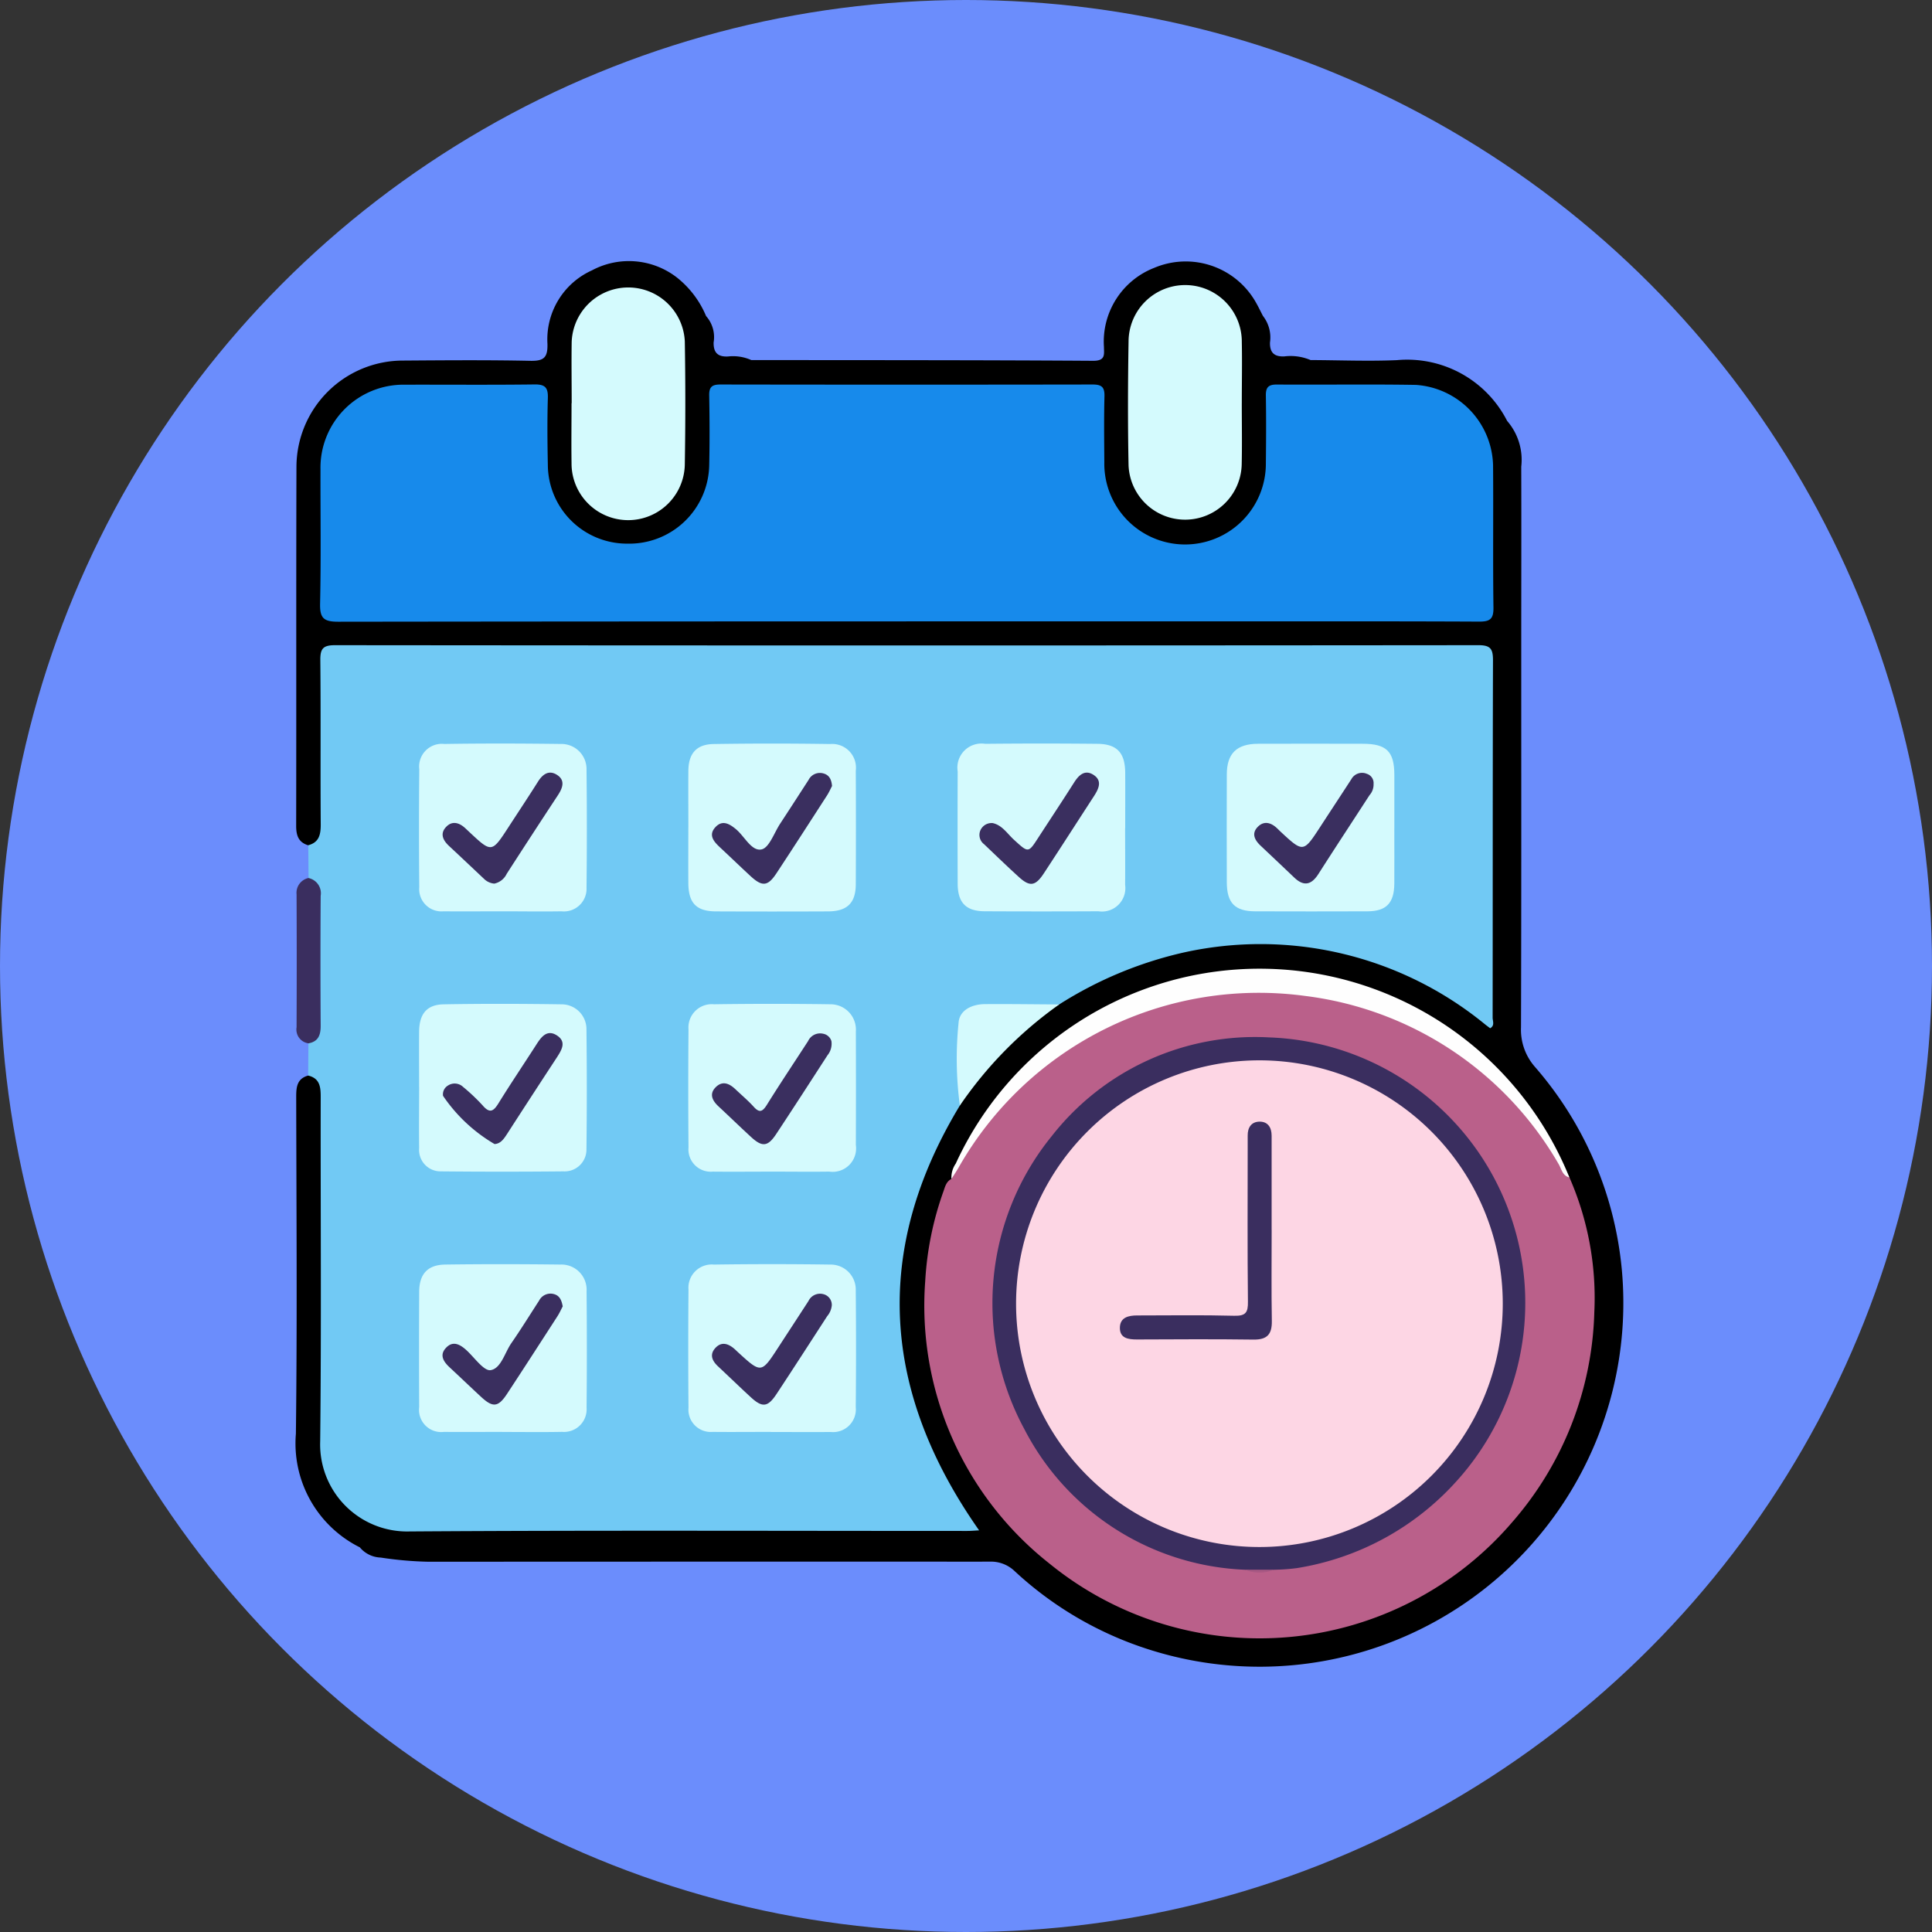 <svg xmlns="http://www.w3.org/2000/svg" xmlns:xlink="http://www.w3.org/1999/xlink" width="111" height="111" viewBox="0 0 111 111">
  <rect x="0" y="0" width="111" height="111" fill="#333333" stroke="none"/>
  <defs>
    <clipPath id="clip-path">
      <rect id="Rectángulo_338999" data-name="Rectángulo 338999" width="76.278" height="80.781" fill="none"/>
    </clipPath>
  </defs>
  <g id="Grupo_984147" data-name="Grupo 984147" transform="translate(-1007 -4199)">
    <circle id="Elipse_4905" data-name="Elipse 4905" cx="55.5" cy="55.5" r="55.5" transform="translate(1007 4199)" fill="#6b8dfc"/>
    <g id="Grupo_984146" data-name="Grupo 984146" transform="translate(1024 4214)">
      <g id="Grupo_984145" data-name="Grupo 984145" transform="translate(0 0)" clip-path="url(#clip-path)">
        <path id="Trazado_212428" data-name="Trazado 212428" d="M1.037,57.055q.007-.923.014-1.846A3.352,3.352,0,0,0,1.5,53.245q-.034-2.828,0-5.657a3.267,3.267,0,0,0-.441-1.88q-.007-.941-.016-1.882a3.487,3.487,0,0,0,.442-2.055q-.017-4.123,0-8.245c.005-1.311.17-1.474,1.5-1.474q32.423-.007,64.846,0c1.392,0,1.548.15,1.549,1.513q.011,9.835,0,19.668c0,.419.126.969-.294,1.186s-.774-.243-1.1-.489a20.313,20.313,0,0,0-22.627-1.314,3.535,3.535,0,0,1-1.07.532c-1.281.1-2.564.029-3.847.055-1.422.03-1.821.43-1.823,1.857,0,1.254-.025,2.509.016,3.763a22.934,22.934,0,0,1-1.238,2.443C34.115,68.46,34.71,75.33,39.081,81.9c.261.392.814.78.581,1.249s-.877.293-1.349.294c-10.51.007-21.02-.036-31.529.035a5.146,5.146,0,0,1-5.3-5.3q.009-8.418,0-16.838c0-.745-.018-1.49,0-2.234a3.276,3.276,0,0,0-.454-2.05" transform="translate(-0.332 -10.262)" fill="#71c9f4"/>
        <path id="Trazado_212429" data-name="Trazado 212429" d="M.7,46.793c.691.163.727.674.725,1.262-.011,6.584.043,13.168-.029,19.751a5,5,0,0,0,5.141,5.181c10.677-.072,21.354-.028,32.032-.029.22,0,.441-.021.685-.033-5.569-7.934-6.165-16.044-1.109-24.406a4.9,4.9,0,0,1,1.491-2.247,13.246,13.246,0,0,1,4.216-3.562,22.654,22.654,0,0,1,7.074-2.967,20.355,20.355,0,0,1,17.412,4.123c.09.07.181.138.277.211.277-.156.142-.413.142-.608.009-6.842,0-13.683.02-20.526,0-.641-.121-.876-.833-.875q-32.849.031-65.7,0c-.7,0-.847.215-.84.868.031,3.149,0,6.3.023,9.447,0,.577-.1,1.021-.725,1.18C.147,33.393.014,33,.016,32.442.03,25.569.011,18.7.032,11.823A6.124,6.124,0,0,1,6.164,5.716c2.434-.017,4.869-.037,7.3.014.773.016,1.01-.175.989-.973A4.348,4.348,0,0,1,17.012.532a4.5,4.5,0,0,1,4.863.4A5.552,5.552,0,0,1,23.567,3.16,1.818,1.818,0,0,1,24,4.675c-.012.586.242.835.823.806a2.578,2.578,0,0,1,1.339.205c6.55.008,13.1,0,19.651.043.716,0,.615-.374.612-.8A4.548,4.548,0,0,1,49.312.39a4.632,4.632,0,0,1,5.852,2c.14.247.263.505.394.757a2.011,2.011,0,0,1,.407,1.529c-.016.588.25.826.825.8a2.939,2.939,0,0,1,1.507.211c1.652.006,3.306.075,4.954.005a6.444,6.444,0,0,1,6.339,3.491,3.41,3.41,0,0,1,.811,2.629c.012,3.493,0,6.986,0,10.478,0,7.243.01,14.486-.014,21.729a3.231,3.231,0,0,0,.791,2.265,20.654,20.654,0,0,1,5,11.651A20.9,20.9,0,0,1,48.763,79.688a20.4,20.4,0,0,1-7.47-4.423A1.966,1.966,0,0,0,39.9,74.72c-1.346.008-2.691,0-4.037,0q-14.129,0-28.257.007a20.851,20.851,0,0,1-2.733-.24,1.622,1.622,0,0,1-1.2-.587A6.669,6.669,0,0,1,0,67.373C.079,60.916.029,54.457.018,48c0-.56.056-1.032.687-1.205" transform="translate(0 0)"/>
        <path id="Trazado_212430" data-name="Trazado 212430" d="M.739,52.143a.894.894,0,0,1,.7,1.023q-.024,3.736,0,7.474c0,.523-.136.9-.7,1a.8.8,0,0,1-.685-.923q.017-3.819,0-7.637a.869.869,0,0,1,.691-.94" transform="translate(-0.015 -16.697)" fill="#3a2e5f"/>
        <path id="Trazado_212431" data-name="Trazado 212431" d="M33.17,45.6c0-1.088-.009-2.176,0-3.264.011-.99.465-1.517,1.449-1.533q3.35-.053,6.7,0a1.365,1.365,0,0,1,1.47,1.53q.015,3.264,0,6.527c-.005,1.076-.492,1.553-1.589,1.559q-3.22.014-6.442,0c-1.134-.005-1.584-.479-1.59-1.64-.006-1.059,0-2.119,0-3.178" transform="translate(-10.621 -13.056)" fill="#d4fafd"/>
        <path id="Trazado_212432" data-name="Trazado 212432" d="M65.548,45.626c0,1.088.01,2.177,0,3.265a1.345,1.345,0,0,1-1.536,1.522q-3.265.017-6.53,0c-1.08-.005-1.55-.493-1.554-1.593q-.011-3.222,0-6.444a1.383,1.383,0,0,1,1.581-1.584q3.221-.033,6.444,0c1.13.011,1.589.513,1.6,1.655.006,1.06,0,2.12,0,3.179" transform="translate(-17.906 -13.057)" fill="#d4fafd"/>
        <path id="Trazado_212433" data-name="Trazado 212433" d="M88.3,45.659c0,1.058.007,2.118,0,3.176-.01,1.111-.463,1.58-1.542,1.584q-3.219.011-6.438,0c-1.181,0-1.642-.479-1.644-1.678q-.008-3.09,0-6.18c0-1.212.568-1.765,1.8-1.769q3-.009,6.008,0c1.369,0,1.812.442,1.818,1.778,0,1.031,0,2.06,0,3.09" transform="translate(-25.192 -13.06)" fill="#d4fafd"/>
        <path id="Trazado_212434" data-name="Trazado 212434" d="M15.158,50.415c-1.116,0-2.232.012-3.347,0a1.278,1.278,0,0,1-1.39-1.383q-.031-3.39,0-6.781A1.305,1.305,0,0,1,11.859,40.8c2.231-.035,4.463-.029,6.695,0a1.442,1.442,0,0,1,1.476,1.476q.037,3.39,0,6.781a1.3,1.3,0,0,1-1.438,1.358c-1.145.02-2.289,0-3.434,0" transform="translate(-3.332 -13.057)" fill="#d4fafd"/>
        <path id="Trazado_212435" data-name="Trazado 212435" d="M10.414,67.544c0-1.059-.009-2.118,0-3.177.01-1.014.44-1.547,1.413-1.564,2.26-.04,4.523-.033,6.784,0a1.427,1.427,0,0,1,1.417,1.444q.039,3.434,0,6.869A1.255,1.255,0,0,1,18.7,72.4q-3.52.035-7.041,0a1.23,1.23,0,0,1-1.243-1.339c-.016-1.173,0-2.347,0-3.521" transform="translate(-3.334 -20.101)" fill="#d4fafd"/>
        <path id="Trazado_212436" data-name="Trazado 212436" d="M37.912,72.415c-1.116,0-2.232.012-3.347,0a1.282,1.282,0,0,1-1.389-1.387q-.029-3.39,0-6.781A1.34,1.34,0,0,1,34.636,62.8q3.347-.048,6.695,0a1.458,1.458,0,0,1,1.46,1.563q.011,3.262,0,6.523a1.348,1.348,0,0,1-1.531,1.528c-1.116.015-2.232,0-3.347,0" transform="translate(-10.619 -20.101)" fill="#d4fafd"/>
        <path id="Trazado_212437" data-name="Trazado 212437" d="M37.91,94.413c-1.116,0-2.232.012-3.347,0a1.283,1.283,0,0,1-1.388-1.387q-.028-3.39,0-6.781A1.339,1.339,0,0,1,34.636,84.8q3.347-.048,6.695,0a1.439,1.439,0,0,1,1.454,1.493q.031,3.348,0,6.7a1.307,1.307,0,0,1-1.443,1.425c-1.145.012-2.289,0-3.434,0" transform="translate(-10.619 -27.146)" fill="#d4fafd"/>
        <path id="Trazado_212438" data-name="Trazado 212438" d="M15.189,94.413c-1.116,0-2.232.011-3.347,0a1.274,1.274,0,0,1-1.425-1.424q-.016-3.3,0-6.609c0-1.033.479-1.567,1.5-1.581,2.2-.03,4.406-.026,6.609,0a1.447,1.447,0,0,1,1.508,1.53q.031,3.347,0,6.695a1.3,1.3,0,0,1-1.41,1.387c-1.144.023-2.289.005-3.433.006" transform="translate(-3.333 -27.146)" fill="#d4fafd"/>
        <path id="Trazado_212439" data-name="Trazado 212439" d="M61.741,62.817a22.967,22.967,0,0,0-5.707,5.809,20.266,20.266,0,0,1-.076-4.737c.041-.746.767-1.086,1.519-1.091,1.421-.01,2.842.011,4.264.019" transform="translate(-17.886 -20.108)" fill="#d4fafd"/>
        <path id="Trazado_212440" data-name="Trazado 212440" d="M35.726,24.038q-16.321,0-32.642.02c-.827,0-1.058-.2-1.04-1.035.058-2.576.016-5.153.023-7.731a4.767,4.767,0,0,1,4.826-4.852c2.491-.006,4.983.017,7.474-.015.614-.008.781.19.763.782-.039,1.287-.026,2.576,0,3.865a4.547,4.547,0,0,0,4.57,4.5A4.594,4.594,0,0,0,24.4,15.1c.031-1.345.024-2.692,0-4.037-.01-.491.159-.634.64-.634q10.694.018,21.389,0c.528,0,.694.156.68.683-.033,1.259-.016,2.519-.008,3.779a4.641,4.641,0,1,0,9.281.048c.015-1.288.021-2.577,0-3.865-.01-.481.145-.647.636-.643,2.663.019,5.326-.024,7.988.021a4.753,4.753,0,0,1,4.43,4.631c.022,2.72-.015,5.44.022,8.16.009.655-.192.812-.825.808-5.039-.024-10.079-.014-15.118-.014H35.726" transform="translate(-0.654 -3.338)" fill="#178aeb"/>
        <path id="Trazado_212441" data-name="Trazado 212441" d="M90.19,72.351a17.241,17.241,0,0,1,1.43,7.745,19.126,19.126,0,0,1-4.726,12.073A19.116,19.116,0,0,1,60.32,94.541a18.867,18.867,0,0,1-7.143-16.218A18.326,18.326,0,0,1,54.23,73.14c.09-.262.162-.558.455-.7a13.25,13.25,0,0,1,2.437-3.906A19.427,19.427,0,0,1,69.74,61.708c7.507-.891,13.692,1.718,18.509,7.547a30.414,30.414,0,0,1,1.941,3.1" transform="translate(-17.021 -19.705)" fill="#ba608a"/>
        <path id="Trazado_212442" data-name="Trazado 212442" d="M23.306,8.844c0-1.174-.018-2.348,0-3.522a3.253,3.253,0,0,1,6.5-.028q.058,3.521,0,7.043a3.254,3.254,0,0,1-6.508-.058c-.017-1.145,0-2.29,0-3.436" transform="translate(-7.461 -0.678)" fill="#d4fafd"/>
        <path id="Trazado_212443" data-name="Trazado 212443" d="M76.864,8.845c0,1.174.021,2.348-.005,3.521a3.252,3.252,0,0,1-6.5.055c-.048-2.375-.039-4.752,0-7.128a3.253,3.253,0,0,1,6.506.031c.024,1.173,0,2.347,0,3.521" transform="translate(-22.519 -0.678)" fill="#d4fafd"/>
        <path id="Trazado_212444" data-name="Trazado 212444" d="M90.9,71.795c-.405-.094-.451-.494-.62-.77A19.6,19.6,0,0,0,75.72,61.369a19.842,19.842,0,0,0-19.914,9.864c-.129.221-.272.434-.409.652A1.408,1.408,0,0,1,55.646,71a19.206,19.206,0,0,1,35.257.8" transform="translate(-17.734 -19.149)" fill="#fefefe"/>
        <path id="Trazado_212445" data-name="Trazado 212445" d="M42.065,44.01c-.082.155-.172.363-.294.551-.961,1.489-1.92,2.978-2.895,4.457-.5.761-.821.79-1.495.168-.588-.543-1.164-1.1-1.75-1.646-.357-.332-.689-.706-.269-1.163.4-.435.806-.2,1.194.125.49.414.888,1.272,1.457,1.152.441-.092.725-.952,1.069-1.477.549-.836,1.09-1.676,1.634-2.516a.73.73,0,0,1,.876-.366c.309.092.441.339.472.715" transform="translate(-11.261 -13.852)" fill="#3a2f5f"/>
        <path id="Trazado_212446" data-name="Trazado 212446" d="M58.519,46.131c.557.111.852.61,1.245.967.827.754.814.766,1.4-.14.685-1.054,1.378-2.1,2.053-3.162.276-.433.622-.751,1.115-.43.508.332.3.784.035,1.2-.965,1.484-1.92,2.975-2.892,4.455-.485.738-.806.784-1.434.213-.677-.615-1.334-1.252-2-1.886a.668.668,0,0,1-.188-.847.7.7,0,0,1,.659-.368" transform="translate(-18.502 -13.845)" fill="#3a2f5f"/>
        <path id="Trazado_212447" data-name="Trazado 212447" d="M87.853,43.914a.923.923,0,0,1-.235.626c-.979,1.51-1.968,3.013-2.937,4.529-.4.625-.838.727-1.388.2q-.964-.917-1.931-1.829c-.353-.334-.543-.719-.137-1.107.347-.331.736-.216,1.069.093.063.058.122.12.184.179,1.338,1.245,1.337,1.245,2.318-.26.592-.91,1.19-1.816,1.78-2.726a.7.7,0,0,1,.888-.309.559.559,0,0,1,.387.6" transform="translate(-25.936 -13.852)" fill="#3a2f5f"/>
        <path id="Trazado_212448" data-name="Trazado 212448" d="M15.373,49.612a.961.961,0,0,1-.607-.287c-.666-.627-1.33-1.256-2-1.88-.359-.335-.531-.724-.145-1.11.341-.342.732-.224,1.068.081.084.077.167.156.251.235,1.283,1.2,1.283,1.2,2.262-.309.56-.862,1.13-1.719,1.678-2.588.262-.417.61-.676,1.062-.409.517.308.37.75.087,1.181q-1.484,2.255-2.946,4.523a1.023,1.023,0,0,1-.71.562" transform="translate(-3.971 -13.845)" fill="#3a2f5f"/>
        <path id="Trazado_212449" data-name="Trazado 212449" d="M15.389,71.617a9.158,9.158,0,0,1-2.953-2.767.585.585,0,0,1,.277-.587.7.7,0,0,1,.875.075A11.032,11.032,0,0,1,14.711,69.4c.422.495.636.324.92-.136.706-1.141,1.458-2.254,2.183-3.384.281-.439.615-.856,1.164-.5.565.364.277.83,0,1.26q-1.433,2.185-2.85,4.381c-.189.29-.375.582-.734.6" transform="translate(-3.982 -20.891)" fill="#3a2f5f"/>
        <path id="Trazado_212450" data-name="Trazado 212450" d="M42.028,65.708a1.046,1.046,0,0,1-.225.82c-.978,1.512-1.954,3.025-2.948,4.527-.479.725-.8.757-1.434.176s-1.247-1.179-1.876-1.763c-.357-.332-.555-.716-.162-1.107s.785-.209,1.133.121.727.65,1.052,1.009.5.282.747-.108c.77-1.237,1.581-2.449,2.374-3.672a.761.761,0,0,1,.855-.422.609.609,0,0,1,.483.419" transform="translate(-11.261 -20.899)" fill="#3a2f5f"/>
        <path id="Trazado_212451" data-name="Trazado 212451" d="M42.053,87.923a1.128,1.128,0,0,1-.266.639c-.964,1.487-1.923,2.977-2.9,4.457-.511.777-.82.814-1.489.2-.632-.581-1.247-1.179-1.875-1.765-.33-.307-.511-.666-.178-1.045.359-.41.762-.277,1.126.046.064.057.124.118.188.176C38,91.858,38,91.857,38.981,90.35c.576-.887,1.156-1.771,1.731-2.659a.737.737,0,0,1,.867-.39.634.634,0,0,1,.473.622" transform="translate(-11.262 -27.944)" fill="#3a2f5f"/>
        <path id="Trazado_212452" data-name="Trazado 212452" d="M19.3,88c-.093.177-.184.384-.306.572-.961,1.487-1.92,2.976-2.893,4.455-.505.767-.814.8-1.489.174-.608-.562-1.206-1.137-1.813-1.7-.345-.321-.591-.7-.217-1.106.4-.442.814-.218,1.188.124.46.421,1,1.208,1.39,1.145.6-.1.806-1,1.191-1.555.555-.8,1.063-1.625,1.592-2.439a.735.735,0,0,1,.876-.369c.312.093.42.358.481.7" transform="translate(-3.97 -27.944)" fill="#3a2f5f"/>
        <path id="Trazado_212453" data-name="Trazado 212453" d="M73.371,96.191A14.934,14.934,0,0,1,60.7,88.108a15.21,15.21,0,0,1,1.581-16.836,14.826,14.826,0,0,1,12.5-5.664A15.261,15.261,0,0,1,85.553,91.081a15.637,15.637,0,0,1-9.2,5.018,11.122,11.122,0,0,1-1.281.092,5.6,5.6,0,0,1-1.7,0" transform="translate(-18.85 -21.005)" fill="#3a2e5f"/>
        <path id="Trazado_212454" data-name="Trazado 212454" d="M80.2,110.6h1.7a2.269,2.269,0,0,1-1.7,0" transform="translate(-25.682 -35.416)" fill="#a85883"/>
        <path id="Trazado_212455" data-name="Trazado 212455" d="M74.881,95.512a13.981,13.981,0,1,1,13.962-14,13.983,13.983,0,0,1-13.962,14" transform="translate(-19.504 -21.63)" fill="#fdd6e4"/>
        <path id="Trazado_212456" data-name="Trazado 212456" d="M78.362,78.948c0,1.746-.02,3.492.01,5.237.013.767-.27,1.08-1.056,1.069-2.232-.031-4.464-.016-6.7-.007-.5,0-.985-.073-.974-.68.01-.583.485-.7.988-.7,1.86,0,3.721-.031,5.58.018.666.018.8-.193.789-.815-.033-2.976-.014-5.953-.014-8.93,0-.2,0-.4,0-.6-.008-.473.216-.806.687-.808s.689.336.688.807q0,2.7,0,5.409" transform="translate(-22.301 -23.29)" fill="#3a2e5f"/>
      </g>
    </g>
  </g>
</svg>

